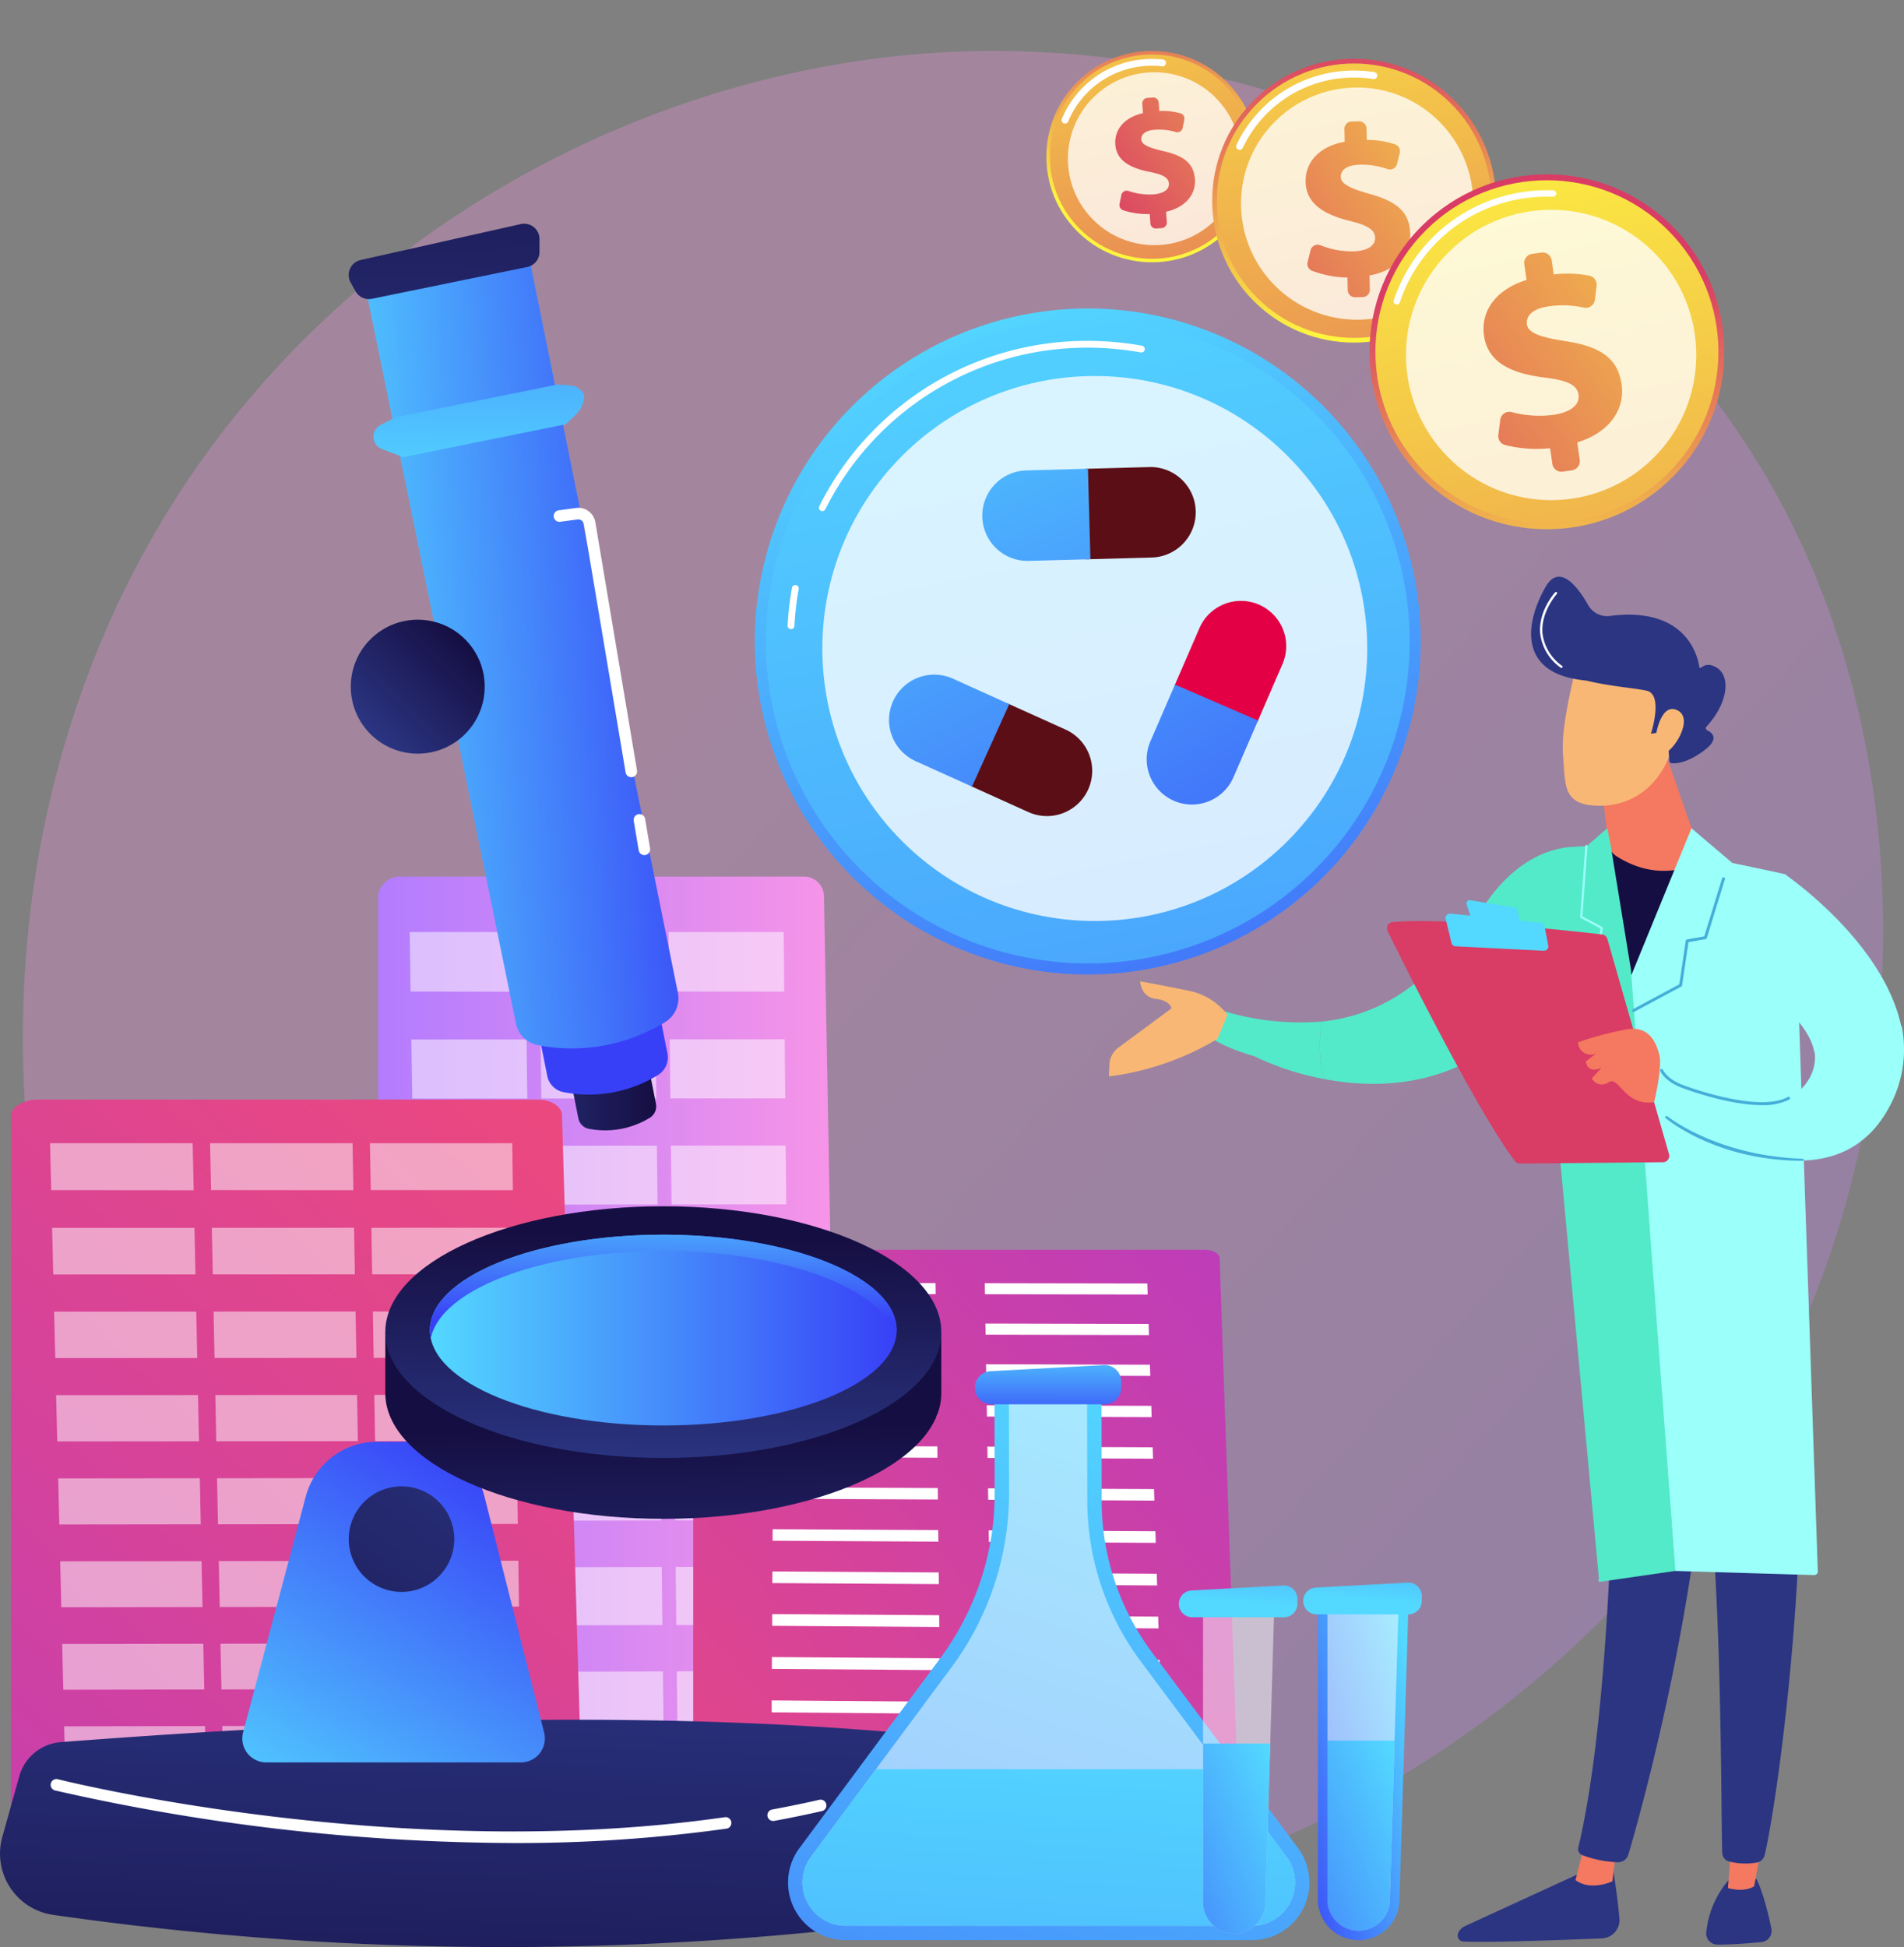 <svg xmlns="http://www.w3.org/2000/svg" xmlns:xlink="http://www.w3.org/1999/xlink" width="331.105" height="338.539" viewBox="0 0 331.105 338.539">
  <rect x="0" y="0" width="331.105" height="338.539" fill="#808080" stroke="none"/>
  <defs>
    <linearGradient id="linear-gradient" x1="1.086" y1="1.014" x2="0.335" y2="0.363" gradientUnits="objectBoundingBox">
      <stop offset="0" stop-color="#b37cff"/>
      <stop offset="1" stop-color="#f895e7"/>
    </linearGradient>
    <linearGradient id="linear-gradient-2" x1="0" y1="0.5" x2="1" y2="0.5" xlink:href="#linear-gradient"/>
    <linearGradient id="linear-gradient-3" x1="-0.51" y1="2.018" x2="0.929" y2="-0.146" gradientUnits="objectBoundingBox">
      <stop offset="0" stop-color="#a737d5"/>
      <stop offset="1" stop-color="#ef497a"/>
    </linearGradient>
    <linearGradient id="linear-gradient-4" x1="1.52" y1="-0.561" x2="-0.225" y2="1.249" xlink:href="#linear-gradient-3"/>
    <linearGradient id="linear-gradient-5" x1="0.635" y1="-0.363" x2="0.267" y2="2.014" gradientUnits="objectBoundingBox">
      <stop offset="0" stop-color="#2b3582"/>
      <stop offset="1" stop-color="#150e42"/>
    </linearGradient>
    <linearGradient id="linear-gradient-6" x1="0" y1="0.5" x2="1" y2="0.5" xlink:href="#linear-gradient-5"/>
    <linearGradient id="linear-gradient-7" x1="1.329" y1="1.508" x2="1.251" y2="1.412" gradientUnits="objectBoundingBox">
      <stop offset="0" stop-color="#53d8ff"/>
      <stop offset="1" stop-color="#3840f7"/>
    </linearGradient>
    <linearGradient id="linear-gradient-8" x1="-0.124" y1="0.61" x2="1.095" y2="0.403" xlink:href="#linear-gradient-7"/>
    <linearGradient id="linear-gradient-9" x1="0.317" y1="3.559" x2="0.701" y2="-2.788" xlink:href="#linear-gradient-5"/>
    <linearGradient id="linear-gradient-10" x1="0.439" y1="1.599" x2="0.787" y2="-4.98" xlink:href="#linear-gradient-7"/>
    <linearGradient id="linear-gradient-12" x1="0.16" y1="1.301" x2="0.874" y2="0.097" xlink:href="#linear-gradient-7"/>
    <linearGradient id="linear-gradient-13" x1="1.637" y1="-1.051" x2="-1.874" y2="3.74" xlink:href="#linear-gradient-5"/>
    <linearGradient id="linear-gradient-14" x1="0.543" y1="1.603" x2="0.509" y2="0.635" xlink:href="#linear-gradient-5"/>
    <linearGradient id="linear-gradient-15" x1="0.48" y1="1.04" x2="0.514" y2="0.113" xlink:href="#linear-gradient-5"/>
    <linearGradient id="linear-gradient-16" x1="0" y1="0.5" x2="1" y2="0.5" xlink:href="#linear-gradient-7"/>
    <linearGradient id="linear-gradient-17" x1="0.518" y1="-0.467" x2="0.501" y2="0.838" xlink:href="#linear-gradient-7"/>
    <linearGradient id="linear-gradient-20" x1="0.745" y1="0.028" x2="-0.022" y2="1.503" xlink:href="#linear-gradient-7"/>
    <linearGradient id="linear-gradient-21" x1="0.878" y1="-0.071" x2="-1.173" y2="3.028" xlink:href="#linear-gradient-7"/>
    <linearGradient id="linear-gradient-22" x1="1.747" y1="-1.845" x2="2.557" y2="-1.845" gradientUnits="objectBoundingBox">
      <stop offset="0" stop-color="#e40045"/>
      <stop offset="1" stop-color="#5c0e16"/>
    </linearGradient>
    <linearGradient id="linear-gradient-23" x1="-2.01" y1="-3.509" x2="2.268" y2="3.345" xlink:href="#linear-gradient-7"/>
    <linearGradient id="linear-gradient-24" x1="-6.698" y1="-12.911" x2="-5.878" y2="-12.911" xlink:href="#linear-gradient-22"/>
    <linearGradient id="linear-gradient-25" x1="-0.712" y1="-2.103" x2="3.695" y2="6.796" xlink:href="#linear-gradient-7"/>
    <linearGradient id="linear-gradient-26" x1="-4.526" y1="-21.271" x2="-3.782" y2="-21.271" xlink:href="#linear-gradient-22"/>
    <linearGradient id="linear-gradient-27" x1="-1.196" y1="-2.747" x2="2.771" y2="4.587" xlink:href="#linear-gradient-7"/>
    <linearGradient id="linear-gradient-28" x1="0.652" y1="0.849" x2="1.323" y2="0.071" gradientUnits="objectBoundingBox">
      <stop offset="0" stop-color="#fdf53f"/>
      <stop offset="1" stop-color="#d93c65"/>
    </linearGradient>
    <linearGradient id="linear-gradient-29" x1="1.743" y1="-0.531" x2="-0.308" y2="2.568" xlink:href="#linear-gradient-28"/>
    <linearGradient id="linear-gradient-30" x1="3.487" y1="-1.018" x2="0.69" y2="1.841" xlink:href="#linear-gradient-28"/>
    <linearGradient id="linear-gradient-31" x1="-0.046" y1="0.64" x2="0.624" y2="-0.138" xlink:href="#linear-gradient-28"/>
    <linearGradient id="linear-gradient-32" x1="1.021" y1="-0.747" x2="-1.031" y2="2.352" xlink:href="#linear-gradient-28"/>
    <linearGradient id="linear-gradient-33" x1="1.667" y1="-1.355" x2="-1.196" y2="1.504" xlink:href="#linear-gradient-28"/>
    <linearGradient id="linear-gradient-34" x1="0.785" y1="0.012" x2="-0.008" y2="2.477" xlink:href="#linear-gradient-7"/>
    <linearGradient id="linear-gradient-35" x1="0.504" y1="-0.54" x2="0.496" y2="1.597" xlink:href="#linear-gradient-7"/>
    <linearGradient id="linear-gradient-36" x1="0.743" y1="-0.443" x2="-1.342" y2="9.579" xlink:href="#linear-gradient-7"/>
    <linearGradient id="linear-gradient-37" x1="0.891" y1="0.055" x2="-0.208" y2="1.036" xlink:href="#linear-gradient-7"/>
    <linearGradient id="linear-gradient-38" x1="0.519" y1="0.516" x2="2.196" y2="-4.932" xlink:href="#linear-gradient-7"/>
    <linearGradient id="linear-gradient-39" x1="0.875" y1="-0.051" x2="-1.081" y2="2.245" xlink:href="#linear-gradient-7"/>
    <linearGradient id="linear-gradient-41" x1="0.519" y1="0.517" x2="2.196" y2="-4.93" xlink:href="#linear-gradient-7"/>
    <linearGradient id="linear-gradient-42" x1="0.875" y1="-0.051" x2="-1.081" y2="2.245" xlink:href="#linear-gradient-7"/>
    <linearGradient id="linear-gradient-43" x1="-16.443" y1="0.5" x2="-15.443" y2="0.5" xlink:href="#linear-gradient-5"/>
    <linearGradient id="linear-gradient-44" x1="-17.563" y1="3.185" x2="-17.934" y2="7.248" gradientUnits="objectBoundingBox">
      <stop offset="0" stop-color="#53eac9"/>
      <stop offset="1" stop-color="#45aed8"/>
    </linearGradient>
    <linearGradient id="linear-gradient-45" x1="-29.795" y1="5.732" x2="-32.781" y2="12.591" xlink:href="#linear-gradient-44"/>
    <linearGradient id="linear-gradient-46" x1="-34.056" y1="5.368" x2="-37.581" y2="10.992" gradientUnits="objectBoundingBox">
      <stop offset="0" stop-color="#f9b776"/>
      <stop offset="1" stop-color="#f47960"/>
    </linearGradient>
    <linearGradient id="linear-gradient-47" x1="-3925.76" y1="0.462" x2="-3924.76" y2="0.462" xlink:href="#linear-gradient-5"/>
    <linearGradient id="linear-gradient-48" x1="-38259.816" y1="2" x2="-38260.996" y2="3.823" xlink:href="#linear-gradient-44"/>
    <linearGradient id="linear-gradient-49" x1="-26.156" y1="-0.484" x2="-28.991" y2="6.011" xlink:href="#linear-gradient-5"/>
    <linearGradient id="linear-gradient-50" x1="-110.409" y1="0.5" x2="-109.409" y2="0.5" xlink:href="#linear-gradient-46"/>
    <linearGradient id="linear-gradient-51" x1="-32.036" y1="0.031" x2="-34.933" y2="0.887" xlink:href="#linear-gradient-5"/>
    <linearGradient id="linear-gradient-52" x1="-70.112" y1="-2.223" x2="-77.129" y2="5.384" xlink:href="#linear-gradient-5"/>
    <linearGradient id="linear-gradient-53" x1="-136.388" y1="0.5" x2="-135.388" y2="0.5" xlink:href="#linear-gradient-46"/>
    <linearGradient id="linear-gradient-54" x1="-23.094" y1="-0.035" x2="-25.134" y2="0.806" xlink:href="#linear-gradient-5"/>
    <linearGradient id="linear-gradient-55" x1="-31.513" y1="1.066" x2="-27.464" y2="-1.521" gradientUnits="objectBoundingBox">
      <stop offset="0" stop-color="#9cfffb"/>
      <stop offset="1" stop-color="#9bfffa"/>
    </linearGradient>
    <linearGradient id="linear-gradient-56" x1="-45.237" y1="1.215" x2="-44.76" y2="0.981" xlink:href="#linear-gradient-46"/>
    <linearGradient id="linear-gradient-57" x1="-25.368" y1="0.5" x2="-24.368" y2="0.5" xlink:href="#linear-gradient-55"/>
    <linearGradient id="linear-gradient-58" x1="-32.095" y1="0.532" x2="-33.757" y2="1.009" xlink:href="#linear-gradient-44"/>
    <linearGradient id="linear-gradient-59" x1="-83.368" y1="1.815" x2="-79.835" y2="-5.237" xlink:href="#linear-gradient-55"/>
    <linearGradient id="linear-gradient-60" x1="-50.008" y1="0.616" x2="-49.743" y2="0.485" xlink:href="#linear-gradient-44"/>
    <linearGradient id="linear-gradient-61" x1="-104.023" y1="0.5" x2="-103.023" y2="0.5" xlink:href="#linear-gradient-55"/>
    <linearGradient id="linear-gradient-62" x1="-18.416" y1="0.5" x2="-17.416" y2="0.5" xlink:href="#linear-gradient-55"/>
    <linearGradient id="linear-gradient-63" x1="-15.076" y1="-0.062" x2="-14.562" y2="2.428" xlink:href="#linear-gradient-28"/>
    <linearGradient id="linear-gradient-64" x1="-78.848" y1="-3.497" x2="-79.421" y2="1.805" xlink:href="#linear-gradient-7"/>
    <linearGradient id="linear-gradient-65" x1="-41.253" y1="-1.235" x2="-41.396" y2="1.146" xlink:href="#linear-gradient-7"/>
    <linearGradient id="linear-gradient-66" x1="-55.375" y1="0.5" x2="-54.375" y2="0.5" xlink:href="#linear-gradient-46"/>
    <linearGradient id="linear-gradient-67" x1="-36.659" y1="0.5" x2="-35.659" y2="0.5" xlink:href="#linear-gradient-44"/>
    <linearGradient id="linear-gradient-68" x1="-34.41" y1="0.5" x2="-33.41" y2="0.5" xlink:href="#linear-gradient-44"/>
    <linearGradient id="linear-gradient-69" x1="-60.182" y1="3.158" x2="-61.372" y2="3.928" xlink:href="#linear-gradient-46"/>
    <linearGradient id="linear-gradient-70" x1="6.759" y1="2.048" x2="8.094" y2="3.839" xlink:href="#linear-gradient-5"/>
    <linearGradient id="linear-gradient-71" x1="-253.688" y1="8.232" x2="-258.629" y2="10.598" xlink:href="#linear-gradient-46"/>
    <linearGradient id="linear-gradient-72" x1="0.697" y1="1.775" x2="1.367" y2="0.996" xlink:href="#linear-gradient-28"/>
    <linearGradient id="linear-gradient-73" x1="1.789" y1="0.426" x2="-0.262" y2="3.525" xlink:href="#linear-gradient-28"/>
    <linearGradient id="linear-gradient-74" x1="3.497" y1="0.476" x2="0.794" y2="3.346" xlink:href="#linear-gradient-28"/>
  </defs>
  <g id="img-slide-23" transform="translate(-456.454 -375.006)" style="isolation: isolate">
    <g id="Illustration" transform="translate(456.454 375.006)">
      <g id="Grupo_6860" data-name="Grupo 6860" transform="translate(0 0)">
        <path id="Caminho_40428" data-name="Caminho 40428" d="M799.961,670.427c-31.386,73.9-114.99,115.3-187.491,104.132-11.8-1.817-44.141-7.23-72.776-32.768-55.125-49.16-66.914-146.5-22.446-215.1,32.365-49.929,90.382-78.232,145.509-76.816,11.874.305,57.382,2.184,97.375,35.162a150.013,150.013,0,0,1,30.508,34.614c27.419,42.878,29.776,102.617,9.321,150.778Z" transform="translate(-486.055 -440.965)" opacity="0.3" fill="url(#linear-gradient)"/>
        <g id="Grupo_6840" data-name="Grupo 6840" transform="translate(1.918 152.412)">
          <g id="Grupo_6826" data-name="Grupo 6826" transform="translate(63.829)">
            <path id="Caminho_40429" data-name="Caminho 40429" d="M1089.413,1665.958a3.464,3.464,0,0,0-3.416-3.417h-70.386a3.79,3.79,0,0,0-3.741,3.523V1835.9a3.717,3.717,0,0,0,3.67,3.44l73.593-.2a3.449,3.449,0,0,0,2.453-1.035,3.515,3.515,0,0,0,.985-2.492l-3.156-169.657Z" transform="translate(-1011.87 -1662.54)" fill="url(#linear-gradient-2)"/>
            <g id="Grupo_6825" data-name="Grupo 6825" transform="translate(5.496 9.638)" opacity="0.5">
              <g id="Grupo_6816" data-name="Grupo 6816">
                <path id="Caminho_40430" data-name="Caminho 40430" d="M1078.511,1754.336l-20.052-.027-.16-10.348h20.072Z" transform="translate(-1058.3 -1743.96)" fill="#fff"/>
                <path id="Caminho_40431" data-name="Caminho 40431" d="M1268.689,1754.33l-20.031-.026-.137-10.344h20.052Z" transform="translate(-1226.003 -1743.96)" fill="#fff"/>
                <path id="Caminho_40432" data-name="Caminho 40432" d="M1458.676,1754.325l-20.01-.027-.116-10.338h20.03Z" transform="translate(-1393.538 -1743.96)" fill="#fff"/>
              </g>
              <g id="Grupo_6817" data-name="Grupo 6817" transform="translate(0.286 18.656)">
                <path id="Caminho_40433" data-name="Caminho 40433" d="M1080.895,1912l-20.016.013-.159-10.281,20.036-.008Z" transform="translate(-1060.72 -1901.701)" fill="#fff"/>
                <path id="Caminho_40434" data-name="Caminho 40434" d="M1270.743,1911.911l-20,.013-.136-10.276,20.016-.008Z" transform="translate(-1228.132 -1901.63)" fill="#fff"/>
                <path id="Caminho_40435" data-name="Caminho 40435" d="M1460.4,1911.827l-19.976.012-.115-10.27,19.995-.008Z" transform="translate(-1395.376 -1901.56)" fill="#fff"/>
              </g>
              <g id="Grupo_6818" data-name="Grupo 6818" transform="translate(0.572 37.121)">
                <path id="Caminho_40436" data-name="Caminho 40436" d="M1083.269,2068.1l-19.982.021-.157-10.245,20-.017Z" transform="translate(-1063.13 -2057.823)" fill="#fff"/>
                <path id="Caminho_40437" data-name="Caminho 40437" d="M1272.788,2067.936l-19.962.021-.136-10.24,19.98-.017Z" transform="translate(-1230.251 -2057.682)" fill="#fff"/>
                <path id="Caminho_40438" data-name="Caminho 40438" d="M1462.106,2067.78l-19.941.021-.115-10.235,19.962-.017Z" transform="translate(-1397.195 -2057.55)" fill="#fff"/>
              </g>
              <g id="Grupo_6819" data-name="Grupo 6819" transform="translate(0.856 55.523)">
                <path id="Caminho_40439" data-name="Caminho 40439" d="M1085.634,2223.666l-19.946.03-.157-10.211,19.966-.025Z" transform="translate(-1065.53 -2213.406)" fill="#fff"/>
                <path id="Caminho_40440" data-name="Caminho 40440" d="M1274.822,2223.43l-19.927.03-.135-10.2,19.946-.025Z" transform="translate(-1232.36 -2213.203)" fill="#fff"/>
                <path id="Caminho_40441" data-name="Caminho 40441" d="M1463.812,2223.194l-19.907.03-.115-10.2,19.927-.024Z" transform="translate(-1399.013 -2213)" fill="#fff"/>
              </g>
              <g id="Grupo_6820" data-name="Grupo 6820" transform="translate(1.139 73.86)">
                <path id="Caminho_40442" data-name="Caminho 40442" d="M1087.989,2378.7l-19.912.037-.157-10.174,19.932-.033Z" transform="translate(-1067.92 -2368.457)" fill="#fff"/>
                <path id="Caminho_40443" data-name="Caminho 40443" d="M1276.848,2378.385l-19.893.038-.135-10.169,19.912-.033Z" transform="translate(-1234.459 -2368.183)" fill="#fff"/>
                <path id="Caminho_40444" data-name="Caminho 40444" d="M1465.516,2378.07l-19.873.037-.114-10.165,19.892-.032Z" transform="translate(-1400.83 -2367.91)" fill="#fff"/>
              </g>
              <g id="Grupo_6821" data-name="Grupo 6821" transform="translate(1.421 92.134)">
                <path id="Caminho_40445" data-name="Caminho 40445" d="M1090.335,2533.2l-19.877.045-.157-10.139,19.9-.041Z" transform="translate(-1070.3 -2522.968)" fill="#fff"/>
                <path id="Caminho_40446" data-name="Caminho 40446" d="M1278.872,2532.8l-19.857.045-.135-10.134,19.876-.042Z" transform="translate(-1236.557 -2522.624)" fill="#fff"/>
                <path id="Caminho_40447" data-name="Caminho 40447" d="M1467.212,2532.406l-19.838.045-.114-10.129,19.857-.042Z" transform="translate(-1402.637 -2522.28)" fill="#fff"/>
              </g>
              <g id="Grupo_6822" data-name="Grupo 6822" transform="translate(1.702 110.346)">
                <path id="Caminho_40448" data-name="Caminho 40448" d="M1092.679,2687.16l-19.843.053-.156-10.1,19.862-.049Z" transform="translate(-1072.68 -2676.95)" fill="#fff"/>
                <path id="Caminho_40449" data-name="Caminho 40449" d="M1280.888,2686.686l-19.824.053-.134-10.1,19.842-.05Z" transform="translate(-1238.646 -2676.536)" fill="#fff"/>
                <path id="Caminho_40450" data-name="Caminho 40450" d="M1468.9,2686.22l-19.8.053-.114-10.095,19.823-.049Z" transform="translate(-1404.436 -2676.13)" fill="#fff"/>
              </g>
              <g id="Grupo_6823" data-name="Grupo 6823" transform="translate(1.983 128.495)">
                <path id="Caminho_40451" data-name="Caminho 40451" d="M1095.014,2840.587l-19.809.062-.155-10.07,19.828-.058Z" transform="translate(-1075.05 -2830.393)" fill="#fff"/>
                <path id="Caminho_40452" data-name="Caminho 40452" d="M1282.894,2840.042l-19.79.06-.134-10.064,19.808-.058Z" transform="translate(-1240.725 -2829.917)" fill="#fff"/>
                <path id="Caminho_40453" data-name="Caminho 40453" d="M1470.582,2839.5l-19.77.062-.113-10.06,19.789-.057Z" transform="translate(-1406.232 -2829.45)" fill="#fff"/>
              </g>
              <g id="Grupo_6824" data-name="Grupo 6824" transform="translate(2.262 146.581)">
                <path id="Caminho_40454" data-name="Caminho 40454" d="M1097.34,2993.491l-19.776.07-.154-10.036,19.794-.065Z" transform="translate(-1077.41 -2983.315)" fill="#fff"/>
                <path id="Caminho_40455" data-name="Caminho 40455" d="M1284.889,2992.876l-19.756.069-.134-10.03,19.775-.065Z" transform="translate(-1242.794 -2982.778)" fill="#fff"/>
                <path id="Caminho_40456" data-name="Caminho 40456" d="M1472.258,2992.26l-19.736.07-.113-10.026,19.756-.064Z" transform="translate(-1408.019 -2982.24)" fill="#fff"/>
              </g>
            </g>
          </g>
          <g id="Grupo_6837" data-name="Grupo 6837" transform="translate(0 38.767)">
            <path id="Caminho_40457" data-name="Caminho 40457" d="M568.474,1992.722c-.044-1.477-1.92-2.692-4.221-2.692H477.281c-2.332,0-4.621,1.278-4.621,2.776v133.806a2.639,2.639,0,0,0,1.441,1.919,5.99,5.99,0,0,0,3.093.791l90.932-.16a5.691,5.691,0,0,0,3.03-.814,2.36,2.36,0,0,0,1.217-1.963l-3.9-133.664Z" transform="translate(-472.66 -1990.03)" fill="url(#linear-gradient-3)"/>
            <g id="Grupo_6836" data-name="Grupo 6836" transform="translate(6.792 7.591)" opacity="0.5">
              <g id="Grupo_6827" data-name="Grupo 6827">
                <path id="Caminho_40458" data-name="Caminho 40458" d="M555.012,2062.335l-24.776-.021-.2-8.154h24.8Z" transform="translate(-530.04 -2054.16)" fill="#fff"/>
                <path id="Caminho_40459" data-name="Caminho 40459" d="M790,2062.331l-24.751-.021-.169-8.15h24.775Z" transform="translate(-737.257 -2054.16)" fill="#fff"/>
                <path id="Caminho_40460" data-name="Caminho 40460" d="M1024.75,2062.327l-24.726-.021-.143-8.145h24.751Z" transform="translate(-944.263 -2054.16)" fill="#fff"/>
              </g>
              <g id="Grupo_6828" data-name="Grupo 6828" transform="translate(0.353 14.699)">
                <path id="Caminho_40461" data-name="Caminho 40461" d="M557.949,2186.556l-24.732.011-.2-8.1,24.757-.006Z" transform="translate(-533.02 -2178.445)" fill="#fff"/>
                <path id="Caminho_40462" data-name="Caminho 40462" d="M792.528,2186.483l-24.708.01-.169-8.1,24.732-.007Z" transform="translate(-739.876 -2178.383)" fill="#fff"/>
                <path id="Caminho_40463" data-name="Caminho 40463" d="M1026.876,2186.418l-24.684.011-.142-8.092,24.707-.007Z" transform="translate(-946.529 -2178.33)" fill="#fff"/>
              </g>
              <g id="Grupo_6829" data-name="Grupo 6829" transform="translate(0.706 29.247)">
                <path id="Caminho_40464" data-name="Caminho 40464" d="M560.885,2309.538l-24.689.017-.2-8.072,24.713-.013Z" transform="translate(-536 -2301.441)" fill="#fff"/>
                <path id="Caminho_40465" data-name="Caminho 40465" d="M795.054,2309.415l-24.666.017-.168-8.069,24.689-.013Z" transform="translate(-742.494 -2301.336)" fill="#fff"/>
                <path id="Caminho_40466" data-name="Caminho 40466" d="M1028.992,2309.29l-24.641.017-.141-8.064,24.665-.013Z" transform="translate(-948.786 -2301.23)" fill="#fff"/>
              </g>
              <g id="Grupo_6830" data-name="Grupo 6830" transform="translate(1.056 43.744)">
                <path id="Caminho_40467" data-name="Caminho 40467" d="M563.8,2432.11l-24.647.022-.2-8.044,24.672-.019Z" transform="translate(-538.96 -2424.026)" fill="#fff"/>
                <path id="Caminho_40468" data-name="Caminho 40468" d="M797.57,2431.916l-24.622.024-.168-8.04,24.646-.02Z" transform="translate(-745.102 -2423.859)" fill="#fff"/>
                <path id="Caminho_40469" data-name="Caminho 40469" d="M1031.1,2431.731l-24.6.024-.141-8.036,24.622-.019Z" transform="translate(-951.032 -2423.7)" fill="#fff"/>
              </g>
              <g id="Grupo_6831" data-name="Grupo 6831" transform="translate(1.406 58.191)">
                <path id="Caminho_40470" data-name="Caminho 40470" d="M566.718,2554.243l-24.6.03-.194-8.016,24.628-.026Z" transform="translate(-541.92 -2546.172)" fill="#fff"/>
                <path id="Caminho_40471" data-name="Caminho 40471" d="M800.076,2554l-24.579.029-.167-8.011,24.6-.026Z" transform="translate(-747.7 -2545.96)" fill="#fff"/>
                <path id="Caminho_40472" data-name="Caminho 40472" d="M1033.2,2553.745l-24.556.029-.141-8.008,24.579-.026Z" transform="translate(-953.269 -2545.74)" fill="#fff"/>
              </g>
              <g id="Grupo_6832" data-name="Grupo 6832" transform="translate(1.754 72.589)">
                <path id="Caminho_40473" data-name="Caminho 40473" d="M569.616,2675.965l-24.562.036-.194-7.989,24.585-.032Z" transform="translate(-544.86 -2667.908)" fill="#fff"/>
                <path id="Caminho_40474" data-name="Caminho 40474" d="M802.574,2675.652l-24.537.036-.167-7.984,24.56-.033Z" transform="translate(-750.287 -2667.634)" fill="#fff"/>
                <path id="Caminho_40475" data-name="Caminho 40475" d="M1035.293,2675.347l-24.512.036-.141-7.981,24.537-.032Z" transform="translate(-955.503 -2667.37)" fill="#fff"/>
              </g>
              <g id="Grupo_6833" data-name="Grupo 6833" transform="translate(2.102 86.936)">
                <path id="Caminho_40476" data-name="Caminho 40476" d="M572.512,2797.267l-24.519.042-.193-7.962,24.543-.038Z" transform="translate(-547.8 -2789.222)" fill="#fff"/>
                <path id="Caminho_40477" data-name="Caminho 40477" d="M805.061,2796.894l-24.5.042-.166-7.957,24.519-.039Z" transform="translate(-752.866 -2788.896)" fill="#fff"/>
                <path id="Caminho_40478" data-name="Caminho 40478" d="M1037.38,2796.52l-24.47.043-.14-7.954,24.494-.039Z" transform="translate(-957.729 -2788.57)" fill="#fff"/>
              </g>
              <g id="Grupo_6834" data-name="Grupo 6834" transform="translate(2.448 101.236)">
                <path id="Caminho_40479" data-name="Caminho 40479" d="M575.389,2918.15l-24.478.049-.192-7.935,24.5-.044Z" transform="translate(-550.72 -2910.119)" fill="#fff"/>
                <path id="Caminho_40480" data-name="Caminho 40480" d="M807.538,2917.716l-24.453.049-.166-7.93,24.476-.045Z" transform="translate(-755.433 -2909.74)" fill="#fff"/>
                <path id="Caminho_40481" data-name="Caminho 40481" d="M1039.458,2917.292l-24.428.048-.14-7.926,24.453-.044Z" transform="translate(-959.944 -2909.37)" fill="#fff"/>
              </g>
              <g id="Grupo_6835" data-name="Grupo 6835" transform="translate(2.794 115.484)">
                <path id="Caminho_40482" data-name="Caminho 40482" d="M578.266,3038.613l-24.435.054-.191-7.906,24.458-.051Z" transform="translate(-553.64 -3030.595)" fill="#fff"/>
                <path id="Caminho_40483" data-name="Caminho 40483" d="M810.016,3038.119l-24.411.055-.165-7.9,24.434-.052Z" transform="translate(-758.001 -3030.163)" fill="#fff"/>
                <path id="Caminho_40484" data-name="Caminho 40484" d="M1041.535,3037.635l-24.386.054-.138-7.9,24.41-.051Z" transform="translate(-962.159 -3029.74)" fill="#fff"/>
              </g>
            </g>
          </g>
          <g id="Grupo_6839" data-name="Grupo 6839" transform="translate(118.631 64.89)">
            <path id="Caminho_40485" data-name="Caminho 40485" d="M1566.351,2212.1c-.026-.768-1.182-1.386-2.6-1.386h-85.969c-1.436,0-2.962.637-2.962,1.416v108.748c0,.581.607,1.139,1.366,1.548a6.534,6.534,0,0,0,2.951.638l86.91-.129a6.2,6.2,0,0,0,2.9-.657,1.873,1.873,0,0,0,1.162-1.572l-3.754-108.606Z" transform="translate(-1474.82 -2210.71)" fill="url(#linear-gradient-4)"/>
            <g id="Grupo_6838" data-name="Grupo 6838" transform="translate(13.511 5.747)">
              <path id="Caminho_40486" data-name="Caminho 40486" d="M1621.532,2261.22l-28.122-.053.011-1.907,28.09.048Z" transform="translate(-1592.883 -2259.26)" fill="#fff" style="mix-blend-mode: overlay;isolation: isolate"/>
              <path id="Caminho_40487" data-name="Caminho 40487" d="M1621.327,2320.322l-28.237-.07.011-1.922,28.205.065Z" transform="translate(-1592.601 -2311.338)" fill="#fff" style="mix-blend-mode: overlay;isolation: isolate"/>
              <path id="Caminho_40488" data-name="Caminho 40488" d="M1621.114,2379.906l-28.354-.087.011-1.939,28.322.083Z" transform="translate(-1592.31 -2363.838)" fill="#fff" style="mix-blend-mode: overlay;isolation: isolate"/>
              <path id="Caminho_40489" data-name="Caminho 40489" d="M1620.9,2439.99l-28.472-.105.011-1.954,28.439.1Z" transform="translate(-1592.019 -2416.78)" fill="#fff" style="mix-blend-mode: overlay;isolation: isolate"/>
              <path id="Caminho_40490" data-name="Caminho 40490" d="M1620.681,2500.564l-28.591-.123.012-1.971,28.558.119Z" transform="translate(-1591.719 -2470.153)" fill="#fff" style="mix-blend-mode: overlay;isolation: isolate"/>
              <path id="Caminho_40491" data-name="Caminho 40491" d="M1620.25,2623.244l-28.83-.16.011-2,28.8.155Z" transform="translate(-1591.129 -2578.25)" fill="#fff" style="mix-blend-mode: overlay;isolation: isolate"/>
              <path id="Caminho_40492" data-name="Caminho 40492" d="M1619.578,2811.163l-29.2-.217.012-2.056,29.164.212Z" transform="translate(-1590.212 -2743.827)" fill="#fff" style="mix-blend-mode: overlay;isolation: isolate"/>
              <path id="Caminho_40493" data-name="Caminho 40493" d="M1620.469,2561.648l-28.709-.141.01-1.988,28.678.136Z" transform="translate(-1591.429 -2523.976)" fill="#fff" style="mix-blend-mode: overlay;isolation: isolate"/>
              <path id="Caminho_40494" data-name="Caminho 40494" d="M1620.032,2685.359l-28.952-.179.011-2.02,28.919.173Z" transform="translate(-1590.829 -2632.981)" fill="#fff" style="mix-blend-mode: overlay;isolation: isolate"/>
              <path id="Caminho_40495" data-name="Caminho 40495" d="M1619.805,2748l-29.075-.2.012-2.038,29.041.192Z" transform="translate(-1590.52 -2688.17)" fill="#fff" style="mix-blend-mode: overlay;isolation: isolate"/>
              <path id="Caminho_40496" data-name="Caminho 40496" d="M1619.354,2874.871l-29.324-.237.012-2.074,29.289.232Z" transform="translate(-1589.903 -2799.96)" fill="#fff" style="mix-blend-mode: overlay;isolation: isolate"/>
              <path id="Caminho_40497" data-name="Caminho 40497" d="M1619.128,2939.127l-29.448-.257.012-2.091,29.414.251Z" transform="translate(-1589.595 -2856.579)" fill="#fff" style="mix-blend-mode: overlay;isolation: isolate"/>
              <path id="Caminho_40498" data-name="Caminho 40498" d="M1618.9,3003.928l-29.576-.278.012-2.11,29.541.272Z" transform="translate(-1589.277 -2913.673)" fill="#fff" style="mix-blend-mode: overlay;isolation: isolate"/>
              <path id="Caminho_40499" data-name="Caminho 40499" d="M1618.664,3069.3l-29.7-.3.012-2.127,29.668.292Z" transform="translate(-1588.96 -2971.269)" fill="#fff" style="mix-blend-mode: overlay;isolation: isolate"/>
              <path id="Caminho_40500" data-name="Caminho 40500" d="M1931.468,2261.756l-28.3-.053-.03-1.913,28.267.049Z" transform="translate(-1865.949 -2259.727)" fill="#fff" style="mix-blend-mode: overlay;isolation: isolate"/>
              <path id="Caminho_40501" data-name="Caminho 40501" d="M1932.527,2321.049l-28.416-.071-.031-1.928,28.384.065Z" transform="translate(-1866.778 -2311.972)" fill="#fff" style="mix-blend-mode: overlay;isolation: isolate"/>
              <path id="Caminho_40502" data-name="Caminho 40502" d="M1933.6,2380.823l-28.534-.088-.031-1.945,28.5.083Z" transform="translate(-1867.624 -2364.641)" fill="#fff" style="mix-blend-mode: overlay;isolation: isolate"/>
              <path id="Caminho_40503" data-name="Caminho 40503" d="M1934.685,2441.1l-28.653-.105-.032-1.961,28.621.1Z" transform="translate(-1868.47 -2417.75)" fill="#fff" style="mix-blend-mode: overlay;isolation: isolate"/>
              <path id="Caminho_40504" data-name="Caminho 40504" d="M1935.775,2501.871l-28.773-.123-.032-1.978,28.74.118Z" transform="translate(-1869.326 -2471.3)" fill="#fff" style="mix-blend-mode: overlay;isolation: isolate"/>
              <path id="Caminho_40505" data-name="Caminho 40505" d="M1937.988,2624.952l-29.016-.161-.032-2.011,28.983.156Z" transform="translate(-1871.062 -2579.748)" fill="#fff" style="mix-blend-mode: overlay;isolation: isolate"/>
              <path id="Caminho_40506" data-name="Caminho 40506" d="M1941.381,2813.511l-29.389-.219-.032-2.062,29.353.213Z" transform="translate(-1873.725 -2745.89)" fill="#fff" style="mix-blend-mode: overlay;isolation: isolate"/>
              <path id="Caminho_40507" data-name="Caminho 40507" d="M1936.876,2563.155l-28.894-.141-.032-1.995,28.861.137Z" transform="translate(-1870.19 -2525.299)" fill="#fff" style="mix-blend-mode: overlay;isolation: isolate"/>
              <path id="Caminho_40508" data-name="Caminho 40508" d="M1939.111,2687.278l-29.139-.18-.032-2.028,29.1.174Z" transform="translate(-1871.944 -2634.665)" fill="#fff" style="mix-blend-mode: overlay;isolation: isolate"/>
              <path id="Caminho_40509" data-name="Caminho 40509" d="M1940.237,2750.124l-29.264-.2-.033-2.046,29.229.194Z" transform="translate(-1872.826 -2690.04)" fill="#fff" style="mix-blend-mode: overlay;isolation: isolate"/>
              <path id="Caminho_40510" data-name="Caminho 40510" d="M1942.528,2877.429l-29.514-.238-.033-2.081,29.48.233Z" transform="translate(-1874.624 -2802.209)" fill="#fff" style="mix-blend-mode: overlay;isolation: isolate"/>
              <path id="Caminho_40511" data-name="Caminho 40511" d="M1943.685,2941.907l-29.642-.259-.033-2.1,29.607.253Z" transform="translate(-1875.532 -2859.021)" fill="#fff" style="mix-blend-mode: overlay;isolation: isolate"/>
              <path id="Caminho_40512" data-name="Caminho 40512" d="M1944.854,3006.936l-29.771-.28-.033-2.116,29.736.273Z" transform="translate(-1876.449 -2916.318)" fill="#fff" style="mix-blend-mode: overlay;isolation: isolate"/>
              <path id="Caminho_40513" data-name="Caminho 40513" d="M1946.034,3072.526l-29.9-.3-.034-2.135,29.865.295Z" transform="translate(-1877.375 -2974.108)" fill="#fff" style="mix-blend-mode: overlay;isolation: isolate"/>
            </g>
          </g>
        </g>
        <g id="Grupo_6841" data-name="Grupo 6841" transform="translate(0 38.892)">
          <path id="Caminho_40514" data-name="Caminho 40514" d="M619.069,2935.413a552.752,552.752,0,0,1-153.343-.5,10.753,10.753,0,0,1-8.871-13.539l2.953-10.564a8.153,8.153,0,0,1,7.226-5.937c51.955-3.965,102.708-5.739,150.024-1.237a8.653,8.653,0,0,1,7.184,5.289l4.211,10.151a11.893,11.893,0,0,1-9.384,16.331Z" transform="translate(-456.454 -2640.865)" fill="url(#linear-gradient-5)"/>
          <path id="Caminho_40515" data-name="Caminho 40515" d="M1185.58,1389.622l14.264,71.652a2.316,2.316,0,0,0,1.795,1.817,14.865,14.865,0,0,0,10.579-1.879,2.331,2.331,0,0,0,1.122-2.462L1199.1,1386.58l-13.524,3.043Z" transform="translate(-1099.27 -1305.727)" fill="url(#linear-gradient-6)"/>
          <path id="Caminho_40516" data-name="Caminho 40516" d="M1073.8,982.863l22.089,110.958a3.582,3.582,0,0,0,2.778,2.813,23.02,23.02,0,0,0,16.383-2.908,3.609,3.609,0,0,0,1.738-3.813L1094.744,978.15l-20.944,4.713Z" transform="translate(-1000.722 -945.645)" fill="url(#linear-gradient-7)"/>
          <path id="Caminho_40517" data-name="Caminho 40517" d="M992.64,746.012l26.246,128.393a4.828,4.828,0,0,0,3.745,3.792,31.026,31.026,0,0,0,22.084-3.921,4.864,4.864,0,0,0,2.343-5.14L1020.871,739.66Z" transform="translate(-929.169 -735.386)" fill="url(#linear-gradient-8)"/>
          <path id="Caminho_40518" data-name="Caminho 40518" d="M968.983,713.771l.844,1.52a2.67,2.67,0,0,0,2.869,1.32l27-5.523a2.67,2.67,0,0,0,2.135-2.616v-2.248a2.67,2.67,0,0,0-3.255-2.605l-27.845,6.251a2.67,2.67,0,0,0-1.75,3.9Z" transform="translate(-908.013 -703.552)" fill="url(#linear-gradient-9)"/>
          <path id="Caminho_40519" data-name="Caminho 40519" d="M1008.937,945.386l28.274-5.726,2.179.182a2.891,2.891,0,0,1,2.385,1.67h0a4.7,4.7,0,0,1-1.441,3.384l-1.757,1.688-28.262,5.725-3.712-1.424a2.276,2.276,0,0,1-1.218-1.1h0a2.305,2.305,0,0,1,1-3.079Z" transform="translate(-940.191 -911.711)" fill="url(#linear-gradient-10)"/>
          <path id="Caminho_40520" data-name="Caminho 40520" d="M669.534,1142.475l-3.746-31.842a4.47,4.47,0,0,1,3.623-4.916l30-5.555a4.03,4.03,0,0,1,4.7,3.267l11.3,64.453a118.188,118.188,0,0,1-41.642,7.764s-4.234-9.175-10.586-8.47-26.115,9.175-22.585,48.7,31.76,34.583,31.76,34.583l12,54.346s-61.06-10.616-67.05-78.343c-3.7-41.809,21.946-68.489,32.037-77.269a18.613,18.613,0,0,1,8.266-4.128l11.925-2.592Z" transform="translate(-597.946 -1053.153)" fill="url(#linear-gradient-6)"/>
          <path id="Caminho_40521" data-name="Caminho 40521" d="M812.517,2543.111l10.893-40.978a12.855,12.855,0,0,1,12.423-9.553h6.417a12.625,12.625,0,0,1,12.24,9.53l10.379,41.049a4.158,4.158,0,0,1-4.032,5.177h-44.3a4.159,4.159,0,0,1-4.019-5.226Z" transform="translate(-770.242 -2280.804)" fill="url(#linear-gradient-12)"/>
          <path id="Caminho_40522" data-name="Caminho 40522" d="M987.141,2567.345a9.175,9.175,0,1,1-9.175-9.175A9.175,9.175,0,0,1,987.141,2567.345Z" transform="translate(-908.142 -2338.63)" fill="url(#linear-gradient-13)"/>
          <path id="Caminho_40523" data-name="Caminho 40523" d="M1113.108,2247.493c-8.244-6.733-24.1-11.293-42.311-11.293s-34.067,4.56-42.311,11.293h-6.036v10.586c0,12.084,21.646,21.879,48.347,21.879s48.347-9.8,48.347-21.879v-10.586h-6.036Z" transform="translate(-955.45 -2054.773)" fill="url(#linear-gradient-14)"/>
          <ellipse id="Elipse_630" data-name="Elipse 630" cx="48.347" cy="21.879" rx="48.347" ry="21.879" transform="translate(67 170.841)" fill="url(#linear-gradient-15)"/>
          <ellipse id="Elipse_631" data-name="Elipse 631" cx="40.583" cy="16.586" rx="40.583" ry="16.586" transform="translate(74.764 175.782)" fill="url(#linear-gradient-16)"/>
          <path id="Caminho_40524" data-name="Caminho 40524" d="M1128.623,2191.332c21.248,0,38.672,6.675,40.426,15.175a6.978,6.978,0,0,0,.156-1.411c0-9.16-18.169-16.585-40.583-16.585s-40.583,7.426-40.583,16.585a6.977,6.977,0,0,0,.156,1.411C1089.95,2198.007,1107.374,2191.332,1128.623,2191.332Z" transform="translate(-1013.276 -2012.728)" fill="url(#linear-gradient-17)"/>
          <ellipse id="Elipse_632" data-name="Elipse 632" cx="17.292" cy="16.233" rx="17.292" ry="16.233" transform="translate(55.354 63.208)" fill="url(#linear-gradient-16)"/>
          <circle id="Elipse_633" data-name="Elipse 633" cx="11.646" cy="11.646" r="11.646" transform="translate(56.177 80.5) rotate(-45)" fill="url(#linear-gradient-6)"/>
          <path id="Caminho_40525" data-name="Caminho 40525" d="M1584.813,3022a1.006,1.006,0,0,1-.181-1.995c2.773-.509,5.536-1.077,8.209-1.689a1.005,1.005,0,0,1,.449,1.96c-2.7.619-5.493,1.193-8.3,1.707a.98.98,0,0,1-.182.017Z" transform="translate(-1450.358 -2744.28)" fill="#fff"/>
          <path id="Caminho_40526" data-name="Caminho 40526" d="M611.257,2999.188a363.639,363.639,0,0,1-79.646-9.141,1.005,1.005,0,1,1,.5-1.948c.584.148,59.019,14.769,116,6.6a1.006,1.006,0,0,1,.285,1.991,263.157,263.157,0,0,1-37.138,2.5Z" transform="translate(-522.047 -2717.638)" fill="#fff"/>
          <path id="Caminho_40527" data-name="Caminho 40527" d="M1389.177,1577.81a1.006,1.006,0,0,1-.991-.838l-.862-5.133a1.006,1.006,0,0,1,1.984-.334l.862,5.133a1.006,1.006,0,0,1-.825,1.159,1.02,1.02,0,0,1-.167.014Z" transform="translate(-1277.12 -1468.023)" fill="#fff"/>
          <path id="Caminho_40528" data-name="Caminho 40528" d="M1283.356,1167.743a1.007,1.007,0,0,1-.991-.838l-7.246-43.147a1,1,0,0,0-1.127-.83l-2.99.407a1.005,1.005,0,1,1-.271-1.992l2.99-.407a3,3,0,0,1,3.383,2.49l7.246,43.145a1.006,1.006,0,0,1-.825,1.159,1.182,1.182,0,0,1-.167.014Z" transform="translate(-1173.574 -1071.504)" fill="#fff"/>
        </g>
        <g id="Grupo_6847" data-name="Grupo 6847" transform="translate(107.273 29.647)">
          <g id="Grupo_6842" data-name="Grupo 6842" transform="translate(0 0)">
            <circle id="Elipse_634" data-name="Elipse 634" cx="57.904" cy="57.904" r="57.904" transform="translate(0 81.889) rotate(-45)" fill="url(#linear-gradient-20)"/>
            <circle id="Elipse_635" data-name="Elipse 635" cx="55.978" cy="55.978" r="55.978" transform="translate(2.724 81.889) rotate(-45)" fill="url(#linear-gradient-21)"/>
            <path id="Caminho_40529" data-name="Caminho 40529" d="M1614.106,1241.923h-.032a.592.592,0,0,1-.56-.621,52.478,52.478,0,0,1,.76-6.565.591.591,0,1,1,1.164.211,51.465,51.465,0,0,0-.742,6.416.591.591,0,0,1-.59.561Z" transform="translate(-1583.82 -1162.184)" fill="#fff"/>
            <path id="Caminho_40530" data-name="Caminho 40530" d="M1660.087,905.3a.583.583,0,0,1-.266-.064.592.592,0,0,1-.262-.794,52.047,52.047,0,0,1,46.687-28.746,52.707,52.707,0,0,1,9.428.849.591.591,0,1,1-.212,1.164,51.55,51.55,0,0,0-9.217-.83,50.87,50.87,0,0,0-45.631,28.1A.592.592,0,0,1,1660.087,905.3Z" transform="translate(-1624.358 -846.078)" fill="#fff"/>
            <circle id="Elipse_636" data-name="Elipse 636" cx="47.38" cy="47.38" r="47.38" transform="translate(16.105 83.108) rotate(-45)" fill="#fff" opacity="0.78"/>
          </g>
          <g id="Grupo_6846" data-name="Grupo 6846" transform="translate(47.382 51.558)">
            <g id="Grupo_6843" data-name="Grupo 6843" transform="translate(44.774 23.268)">
              <path id="Caminho_40531" data-name="Caminho 40531" d="M2200.688,1262.542a7.868,7.868,0,0,0-14.536-.233l-4.341,10.022a4.1,4.1,0,0,1,2.139,2.43,8.191,8.191,0,0,1,2.331.43c2.447.833,5.112,2.4,7.645,2.728a6.072,6.072,0,0,1,2.274.782l4.391-10.14a7.841,7.841,0,0,0,.1-6.021Z" transform="translate(-2177 -1257.566)" fill="url(#linear-gradient-22)"/>
              <path id="Caminho_40532" data-name="Caminho 40532" d="M2160.516,1386.765l-4.25,9.811a7.868,7.868,0,1,1-14.439-6.255l4.25-9.811,14.439,6.254Z" transform="translate(-2141.177 -1365.956)" fill="url(#linear-gradient-23)"/>
            </g>
            <g id="Grupo_6844" data-name="Grupo 6844" transform="translate(16.198)">
              <path id="Caminho_40533" data-name="Caminho 40533" d="M2062.295,1061.007l-11.1.3v15.742l11.534-.315a7.868,7.868,0,0,0-.43-15.73Z" transform="translate(-2033.266 -1061.004)" fill="url(#linear-gradient-24)"/>
              <path id="Caminho_40534" data-name="Caminho 40534" d="M1918.545,1079.22l-10.688.292a7.868,7.868,0,1,1-.43-15.73l10.688-.292Z" transform="translate(-1899.775 -1063.196)" fill="url(#linear-gradient-25)"/>
            </g>
            <g id="Grupo_6845" data-name="Grupo 6845" transform="translate(0 36.114)">
              <path id="Caminho_40535" data-name="Caminho 40535" d="M1898.51,1412.629l-10.038-4.538c-.04.079-.077.162-.122.239a4.5,4.5,0,0,1-2.463,2.025,51.93,51.93,0,0,1-3.607,9.087c-.019.035-.041.067-.062.1a4.2,4.2,0,0,1-.208,2.893l10.019,4.53a7.868,7.868,0,1,0,6.483-14.338Z" transform="translate(-1867.915 -1403.118)" fill="url(#linear-gradient-26)"/>
              <path id="Caminho_40536" data-name="Caminho 40536" d="M1777.312,1385.533l-9.742-4.4a7.868,7.868,0,1,1,6.483-14.338l9.742,4.4-6.482,14.338Z" transform="translate(-1762.942 -1366.089)" fill="url(#linear-gradient-27)"/>
            </g>
          </g>
        </g>
        <g id="Grupo_6848" data-name="Grupo 6848" transform="translate(174.348 1.253)">
          <circle id="Elipse_637" data-name="Elipse 637" cx="18.372" cy="18.372" r="18.372" transform="translate(0 25.982) rotate(-45)" fill="url(#linear-gradient-28)"/>
          <circle id="Elipse_638" data-name="Elipse 638" cx="17.761" cy="17.761" r="17.761" transform="translate(0.864 25.982) rotate(-45)" fill="url(#linear-gradient-29)"/>
          <path id="Caminho_40537" data-name="Caminho 40537" d="M2016.618,472.811a.594.594,0,0,1-.588-.823,16.918,16.918,0,0,1,14.483-10.384,17.105,17.105,0,0,1,3.076.06.594.594,0,1,1-.13,1.18,16.04,16.04,0,0,0-2.862-.056,15.734,15.734,0,0,0-13.471,9.658.6.6,0,0,1-.507.363Z" transform="translate(-2005.722 -452.57)" fill="#fff"/>
          <circle id="Elipse_639" data-name="Elipse 639" cx="15.032" cy="15.032" r="15.032" transform="translate(5.136 26.341) rotate(-45)" fill="#fff" opacity="0.78"/>
          <path id="Caminho_40538" data-name="Caminho 40538" d="M2100.925,540.078l-.115-1.631a13.345,13.345,0,0,1-4.648-.671.946.946,0,0,1-.6-1.078l.308-1.548a.953.953,0,0,1,1.248-.713,11.075,11.075,0,0,0,4.289.593c1.638-.115,2.821-.756,2.74-1.894-.072-1.028-1.059-1.572-3.378-2.023-3.311-.661-5.742-1.913-5.944-4.772-.181-2.582,1.569-4.685,4.807-5.443l-.115-1.631a.953.953,0,0,1,.884-1.017l.959-.067a.953.953,0,0,1,1.017.884l.1,1.464a12.167,12.167,0,0,1,3.675.4.948.948,0,0,1,.671,1.1l-.283,1.432a.95.95,0,0,1-1.206.728,9.92,9.92,0,0,0-3.6-.4c-1.944.136-2.442.98-2.391,1.7.063.888,1.271,1.417,3.852,2.017,3.685.83,5.29,2.223,5.479,4.916.174,2.47-1.5,4.82-5.018,5.625l.128,1.825a.952.952,0,0,1-.884,1.017l-.959.068a.953.953,0,0,1-1.017-.884Z" transform="translate(-2075.219 -502.485)" fill="url(#linear-gradient-30)"/>
        </g>
        <g id="Grupo_6849" data-name="Grupo 6849" transform="translate(200.576)">
          <circle id="Elipse_640" data-name="Elipse 640" cx="24.674" cy="24.674" r="24.674" transform="translate(0 34.895) rotate(-45)" fill="url(#linear-gradient-31)"/>
          <circle id="Elipse_641" data-name="Elipse 641" cx="23.854" cy="23.854" r="23.854" transform="translate(1.159 34.895) rotate(-45)" fill="url(#linear-gradient-32)"/>
          <path id="Caminho_40539" data-name="Caminho 40539" d="M2273.042,492.427a.6.6,0,0,1-.275-.059.608.608,0,0,1-.288-.81,22.532,22.532,0,0,1,19.914-12.915,22.781,22.781,0,0,1,4.089.272.608.608,0,0,1-.189,1.2,21.679,21.679,0,0,0-3.871-.257,21.323,21.323,0,0,0-18.845,12.221A.606.606,0,0,1,2273.042,492.427Z" transform="translate(-2258.031 -466.37)" fill="#fff"/>
          <circle id="Elipse_642" data-name="Elipse 642" cx="20.189" cy="20.189" r="20.189" transform="translate(6.874 35.402) rotate(-45)" fill="#fff" opacity="0.78"/>
          <path id="Caminho_40540" data-name="Caminho 40540" d="M2381.816,582.618l-.051-2.2a17.9,17.9,0,0,1-6.192-1.192,1.272,1.272,0,0,1-.737-1.484l.51-2.058a1.281,1.281,0,0,1,1.719-.878,14.875,14.875,0,0,0,5.716,1.064c2.205-.052,3.832-.838,3.795-2.37-.032-1.383-1.322-2.174-4.406-2.925-4.4-1.094-7.584-2.926-7.674-6.775-.082-3.476,2.4-6.189,6.791-7l-.051-2.2a1.28,1.28,0,0,1,1.249-1.309l1.29-.031a1.28,1.28,0,0,1,1.309,1.25l.046,1.972a16.341,16.341,0,0,1,4.9.762,1.272,1.272,0,0,1,.831,1.519l-.469,1.9a1.276,1.276,0,0,1-1.665.9,13.306,13.306,0,0,0-4.809-.758c-2.616.062-3.338,1.162-3.314,2.134.028,1.2,1.617,1.982,5.042,2.948,4.893,1.344,6.957,3.315,7.042,6.939.078,3.326-2.319,6.373-7.085,7.233l.058,2.457a1.28,1.28,0,0,1-1.25,1.309l-1.29.031A1.28,1.28,0,0,1,2381.816,582.618Z" transform="translate(-2348.021 -532.165)" fill="url(#linear-gradient-33)"/>
        </g>
        <g id="Grupo_6853" data-name="Grupo 6853" transform="translate(137.042 237.343)">
          <g id="Grupo_6850" data-name="Grupo 6850">
            <path id="Caminho_40541" data-name="Caminho 40541" d="M1668.689,2427.031l-.034-20.441h-18.608l.034,19.209a48,48,0,0,1-9.446,28.592l-24.512,33.044a10.016,10.016,0,0,0-1.972,5.968v.014a10.018,10.018,0,0,0,10.018,10.018H1694.8a10.018,10.018,0,0,0,10.018-10.018h0a10.023,10.023,0,0,0-1.988-5.99l-25.4-34.051a44.06,44.06,0,0,1-8.743-26.347Z" transform="translate(-1614.15 -2403.444)" fill="url(#linear-gradient-34)"/>
            <path id="Caminho_40542" data-name="Caminho 40542" d="M1642.823,2519.587a7.525,7.525,0,0,1-6.035-12l24.512-33.044a50.833,50.833,0,0,0,9.94-30.083l-.03-16.7h13.6l.03,17.941a46.867,46.867,0,0,0,9.24,27.839l25.4,34.051a7.514,7.514,0,0,1-6.023,12.005h-70.632Z" transform="translate(-1632.805 -2422.099)" fill="#fff" opacity="0.49"/>
            <path id="Caminho_40543" data-name="Caminho 40543" d="M1911.2,2386.833H1891.51a2.88,2.88,0,0,1-2.88-2.88h0a2.881,2.881,0,0,1,2.726-2.876l19.688-1.058a2.88,2.88,0,0,1,3.035,2.876v1.058a2.88,2.88,0,0,1-2.88,2.88Z" transform="translate(-1856.138 -2380.014)" fill="url(#linear-gradient-35)"/>
            <path id="Caminho_40544" data-name="Caminho 40544" d="M1636.789,2988.888a7.525,7.525,0,0,0,6.035,12h70.632a7.514,7.514,0,0,0,6.023-12.006l-11.343-15.207H1648.07Z" transform="translate(-1632.805 -2903.405)" fill="url(#linear-gradient-36)"/>
          </g>
          <g id="Grupo_6851" data-name="Grupo 6851" transform="translate(89.587 37.824)">
            <path id="Caminho_40545" data-name="Caminho 40545" d="M2399.584,2793.759h0a7.094,7.094,0,0,1-7.094-7.094V2735.9h15.739l-1.552,50.765a7.094,7.094,0,0,1-7.094,7.094Z" transform="translate(-2389.941 -2731.596)" fill="url(#linear-gradient-37)"/>
            <path id="Caminho_40546" data-name="Caminho 40546" d="M2411.971,2792.1a5.437,5.437,0,0,1-5.431-5.431V2735.9H2418.9l-1.5,50.74v.026a5.437,5.437,0,0,1-5.431,5.431Z" transform="translate(-2402.328 -2731.596)" fill="#fff" opacity="0.49"/>
            <path id="Caminho_40547" data-name="Caminho 40547" d="M2389.243,2705.064h-15.95a2.333,2.333,0,0,1-2.333-2.333h0a2.332,2.332,0,0,1,2.208-2.329l15.95-.857a2.333,2.333,0,0,1,2.459,2.33v.857A2.333,2.333,0,0,1,2389.243,2705.064Z" transform="translate(-2370.96 -2699.541)" fill="url(#linear-gradient-38)"/>
            <path id="Caminho_40548" data-name="Caminho 40548" d="M2406.54,2931.591v27.6a5.431,5.431,0,1,0,10.862,0v-.026l.816-27.574H2406.54Z" transform="translate(-2402.328 -2904.121)" fill="url(#linear-gradient-39)"/>
          </g>
          <g id="Grupo_6852" data-name="Grupo 6852" transform="translate(67.959 38.328)">
            <path id="Caminho_40549" data-name="Caminho 40549" d="M2216.874,2798.029h0a7.094,7.094,0,0,1-7.094-7.094V2740.17h15.739l-1.552,50.765a7.094,7.094,0,0,1-7.094,7.094Z" transform="translate(-2207.231 -2735.865)" fill="url(#linear-gradient-37)"/>
            <path id="Caminho_40550" data-name="Caminho 40550" d="M2229.261,2796.376a5.437,5.437,0,0,1-5.431-5.431V2740.18h12.363l-1.5,50.74v.025a5.437,5.437,0,0,1-5.431,5.431Z" transform="translate(-2219.618 -2735.874)" fill="#fff" opacity="0.49"/>
            <path id="Caminho_40551" data-name="Caminho 40551" d="M2206.533,2709.325h-15.95a2.332,2.332,0,0,1-2.333-2.333h0a2.333,2.333,0,0,1,2.208-2.33l15.95-.858a2.333,2.333,0,0,1,2.459,2.33v.857a2.333,2.333,0,0,1-2.333,2.333Z" transform="translate(-2188.25 -2703.801)" fill="url(#linear-gradient-41)"/>
            <path id="Caminho_40552" data-name="Caminho 40552" d="M2223.83,2935.87v27.6a5.431,5.431,0,0,0,10.862,0v-.025l.815-27.574Z" transform="translate(-2219.618 -2908.399)" fill="url(#linear-gradient-42)"/>
          </g>
        </g>
        <g id="Grupo_6858" data-name="Grupo 6858" transform="translate(192.844 100.276)">
          <path id="Caminho_40553" data-name="Caminho 40553" d="M2679.191,1640.377a.206.206,0,0,1,.056.061l.234.011c.025.036.281.1.281.168v0l-.225.076c0,.076-.105.173-.084.279l-.052.046c.264,1.564,1.7,5.842,3.265,11.378.015.046.01.1.026.142,3.517,12.423,8.6,31.123,10.128,39.782a26.26,26.26,0,0,0,6.936,2.012h.01c6.1,1.334,15.307,2.555,23.874.311,0,0-5.952-36.253-11.53-68.815,0,0-4.077-4.971-19.871-5.965-.082,0-.162.277-.244.272-1.274-.071-2.553.17-3.832.17H2686.7a9.205,9.205,0,0,0-3.218.814c-.04.015-.122-.129-.122-.108a1,1,0,0,0-.015-.12s-.239.107-.345.153c-.157.066-.32.133-.488.214a1.074,1.074,0,0,1-.111.051c-.015.011-.035.013-.051.023-.106.056-.218.11-.335.167l-.066.03c-.132.066-.264.136-.4.207-.02.011.086.02.066.035-.157.082-.36.167-.523.253-.146.076-.259.157-.269.244l-.02-.131c-.075.04-.157.086-.233.131a.056.056,0,0,0-.02.011,17.157,17.157,0,0,0-2.476,1.735s0,.011-.01.015l-.036.051c-3.537,5.877-5.181,15.5,1.162,16.291Z" transform="translate(-2605.136 -1572.785)" fill="url(#linear-gradient-43)"/>
          <g id="Grupo_6854" data-name="Grupo 6854" transform="translate(13.159 46.953)">
            <path id="Caminho_40554" data-name="Caminho 40554" d="M2395.585,1649.138c15.918-1.684,23.391-13.947,29.307-21.745,7.812-10.3,16.435-8.517,16.435-8.517l-5.278,22.719c-11.811,18.819-28.7,19.714-40.059,17.563a20.147,20.147,0,0,1-.405-10.018Z" transform="translate(-2371.65 -1618.759)" fill="url(#linear-gradient-44)"/>
            <path id="Caminho_40555" data-name="Caminho 40555" d="M2196.741,1845.471l5.792,1.413a45.927,45.927,0,0,0,18.118,2.128,20.147,20.147,0,0,0,.405,10.018,48.454,48.454,0,0,1-12.214-3.973c-13.293-3.871-12.1-9.588-12.1-9.588Z" transform="translate(-2196.716 -1818.633)" fill="url(#linear-gradient-45)"/>
          </g>
          <path id="Caminho_40556" data-name="Caminho 40556" d="M2085.628,1830.857a3.874,3.874,0,0,1,1.567-2.966l9.233-6.828s-.188-1.363-2.756-1.655-2.7-3.048-2.7-3.048,3.566.625,8.835,1.719a11.294,11.294,0,0,1,6.367,4.112l-1.747,4.181a48.741,48.741,0,0,1-18.876,6.527l.078-2.043Z" transform="translate(-2085.55 -1746.016)" fill="url(#linear-gradient-46)"/>
          <path id="Caminho_40557" data-name="Caminho 40557" d="M2773.26,1618.6c.055,0,.106,0,.157,0,.016,0,.025,0,.041-.011Z" transform="translate(-2691.852 -1571.648)" fill="url(#linear-gradient-47)"/>
          <path id="Caminho_40558" data-name="Caminho 40558" d="M2746.21,1617.179l.02.011v-.02a.038.038,0,0,1-.02.01Z" transform="translate(-2668.004 -1570.405)" fill="url(#linear-gradient-48)"/>
          <path id="Caminho_40559" data-name="Caminho 40559" d="M2624.732,3114.251s.826,4.678,1.231,9.309a3.19,3.19,0,0,1-3.052,3.456c-6.166.257-19.358.756-24.09.544a1.038,1.038,0,0,1-.914-1.421h0a2.326,2.326,0,0,1,1.189-1.253l21.789-10.015,3.847-.623Z" transform="translate(-2537.191 -2890.268)" fill="url(#linear-gradient-49)"/>
          <path id="Caminho_40560" data-name="Caminho 40560" d="M2778,3084.6l-.664,5.6s-3.816,1.777-6.423-.224l1.58-6.236Z" transform="translate(-2689.781 -2863.37)" fill="url(#linear-gradient-50)"/>
          <path id="Caminho_40561" data-name="Caminho 40561" d="M2780.922,2202.344c.286,1.461,1.539,72.918-6.1,104.941a1.087,1.087,0,0,0,.638,1.264,18.932,18.932,0,0,0,6.22,1.264,1.873,1.873,0,0,0,1.857-1.344c2.183-7.429,12.646-44.655,14.011-80.215,1.525-39.735,0-1.353,0-1.353l-.895-24.562-15.732,0Z" transform="translate(-2693.203 -2086.305)" fill="url(#linear-gradient-51)"/>
          <path id="Caminho_40562" data-name="Caminho 40562" d="M2971.692,3134.87s1.315,2.361,2.589,8.636a1.947,1.947,0,0,1-1.713,2.331c-2.036.2-5.171.458-7.683.44a1.94,1.94,0,0,1-1.921-2.165,16.371,16.371,0,0,1,3.821-8.978l4.906-.265Z" transform="translate(-2859.087 -2908.447)" fill="url(#linear-gradient-52)"/>
          <path id="Caminho_40563" data-name="Caminho 40563" d="M3000.989,3071.629l-1.551,8.461s-1.534,1.141-4.568.314l.74-9.1Z" transform="translate(-2887.229 -2852.402)" fill="url(#linear-gradient-53)"/>
          <path id="Caminho_40564" data-name="Caminho 40564" d="M2852.076,2191.435c6.247,37.7-1.355,93.182-3.919,104.041a1.692,1.692,0,0,1-1.367,1.285,11.371,11.371,0,0,1-4.887-.2,1.553,1.553,0,0,1-1.116-1.429c-.344-8.779.275-62.674-5.546-83.974a4.838,4.838,0,0,0-1.867-2.669l-11.3-8.032-.866-12.982,30.864,3.955Z" transform="translate(-2734.126 -2073.204)" fill="url(#linear-gradient-54)"/>
          <path id="Caminho_40565" data-name="Caminho 40565" d="M3017.68,1677.068l7.181-18.128s17.486,11.881,20.363,26.946a41.408,41.408,0,0,0-15.2,4.074C3028.729,1682.847,3017.68,1677.068,3017.68,1677.068Z" transform="translate(-2907.339 -1607.23)" fill="url(#linear-gradient-55)"/>
          <path id="Caminho_40566" data-name="Caminho 40566" d="M2815.575,1489.02l5.957,17.227a.621.621,0,0,1-.283.747c-1.624.9-7.474,3.493-14.523-.977a2.923,2.923,0,0,1-1.346-2.087l-1.929-14.909h12.125Z" transform="translate(-2718.469 -1457.425)" fill="url(#linear-gradient-56)"/>
          <path id="Caminho_40567" data-name="Caminho 40567" d="M2869.252,1597.6l-7.108-6.037-10.634,25.961,7.755,103.16,24.21.724a.619.619,0,0,0,.638-.64l-3.379-99.246s-.092-21.446-2.372-21.982-9.109-1.939-9.109-1.939Z" transform="translate(-2760.839 -1547.827)" fill="url(#linear-gradient-57)"/>
          <path id="Caminho_40568" data-name="Caminho 40568" d="M2713.625,1615.5l.044.168v0l-.225.076-.084.279.5.046,2.481,20.484v.011l7.906,85.461c.02.173-.193.324-.062.431s.157.147.324.122l13.036-1.888-3.84-51.3-.023-.076-3.854-53.122-3.484-21.331v-.011l-.646-3.284-3.576,3.1-.08,0-1.022.056-.423.02c-.65.173-3.318,1.178-3.318,1.178,0,.015-.932.417-1.379.63a.488.488,0,0,0-.052.031c-.132.066-.257.137-.394.208-.02.011.1.02.078.036-.274.153-.525.32-.525.5v.011l-1.334,18.093v.062l-.044.011Z" transform="translate(-2639.043 -1547.836)" fill="url(#linear-gradient-58)"/>
          <path id="Caminho_40569" data-name="Caminho 40569" d="M2747.836,1802.822v2.525l-9.336-.561v-2.805Z" transform="translate(-2661.207 -1733.338)" fill="url(#linear-gradient-59)"/>
          <path id="Caminho_40570" data-name="Caminho 40570" d="M2854.47,1686.975a.248.248,0,0,0,.12-.031l8.17-4.387a.254.254,0,0,0,.132-.186l1.12-7.534,2.981-.529a.251.251,0,0,0,.2-.175l3.152-10.239a.254.254,0,1,0-.485-.149l-3.106,10.091-3.008.534a.254.254,0,0,0-.207.213l-1.126,7.589-8.058,4.328a.253.253,0,0,0,.12.477Z" transform="translate(-2763.226 -1611.307)" fill="url(#linear-gradient-60)"/>
          <path id="Caminho_40571" data-name="Caminho 40571" d="M2785.207,1642.632a.2.2,0,0,0,.095-.025.19.19,0,0,0,.071-.259l-4.287-7.516.708-4.247a.19.19,0,0,0-.1-.2l-3.45-1.836.876-12.218a.19.19,0,0,0-.176-.2.192.192,0,0,0-.2.176l-.885,12.342a.189.189,0,0,0,.1.181l3.438,1.83-.7,4.178a.187.187,0,0,0,.022.125l4.321,7.575a.191.191,0,0,0,.166.1Z" transform="translate(-2695.904 -1569.487)" fill="url(#linear-gradient-61)"/>
          <g id="Grupo_6856" data-name="Grupo 6856" transform="translate(48.348 56.237)">
            <path id="Caminho_40572" data-name="Caminho 40572" d="M2869.058,1890.329s19.632,11.1,26.258,1.622a7.442,7.442,0,0,0,1.365-5.786,41.406,41.406,0,0,1,15.2-4.074,20.8,20.8,0,0,1-2.26,14.254c-11.6,21.227-43.163-1.173-43.163-1.173l2.6-4.84Z" transform="translate(-2822.368 -1860.202)" fill="url(#linear-gradient-62)"/>
            <g id="Grupo_6855" data-name="Grupo 6855">
              <path id="Caminho_40573" data-name="Caminho 40573" d="M2543.031,1768.417,2532.316,1731a1.091,1.091,0,0,0-.923-.786c-1.941-.226-7.566-.863-14.062-1.412-7.824-.662-16.909-1.2-22.339-.742a1.1,1.1,0,0,0-.895,1.576c3.087,6.245,15.787,31.654,22.146,39.976a1.1,1.1,0,0,0,.883.433l24.861-.231a1.1,1.1,0,0,0,1.043-1.4Z" transform="translate(-2493.983 -1724.253)" fill="url(#linear-gradient-63)"/>
              <path id="Caminho_40574" data-name="Caminho 40574" d="M2619.136,1698.487l-7.769-1.3a.558.558,0,0,0-.622.724l.77,2.331a.559.559,0,0,0,.456.378l7.475,1a.557.557,0,0,0,.617-.68l-.476-2.035A.557.557,0,0,0,2619.136,1698.487Z" transform="translate(-2596.898 -1697.184)" fill="url(#linear-gradient-64)"/>
              <path id="Caminho_40575" data-name="Caminho 40575" d="M2597.968,1722.407l-.64-3.333a.771.771,0,0,0-.679-.621l-15.691-1.592a.772.772,0,0,0-.827.947l1,4.154a.77.77,0,0,0,.71.589l15.333.772a.77.77,0,0,0,.8-.915Z" transform="translate(-2569.913 -1714.527)" fill="url(#linear-gradient-65)"/>
              <path id="Caminho_40576" data-name="Caminho 40576" d="M2787.842,1898.882s1.493-6.138.89-8.315-1.769-4.978-5.657-4.355a57.007,57.007,0,0,0-8.476,2.26,2.226,2.226,0,0,0,3.187,1.921l-1.833,1.418s.262,2.27,2.758,1.058l-1.7,1.881a1.986,1.986,0,0,0,2.909.669c1.837-1.2,2.717,4.2,7.925,3.464Z" transform="translate(-2741.381 -1863.758)" fill="url(#linear-gradient-66)"/>
            </g>
          </g>
          <path id="Caminho_40577" data-name="Caminho 40577" d="M2912.97,1951.446a10.058,10.058,0,0,0,4.773-.969.254.254,0,1,0-.244-.445c-5.231,2.872-18.145-2.046-18.275-2.1-.034-.012-2.545-.884-3.441-2.634a.253.253,0,0,0-.451.231c.991,1.935,3.61,2.842,3.719,2.88C2899.457,1948.569,2907.013,1951.446,2912.97,1951.446Z" transform="translate(-2799.45 -1859.573)" fill="url(#linear-gradient-67)"/>
          <path id="Caminho_40578" data-name="Caminho 40578" d="M2926.451,2021.994c.136,0,.249,0,.253-.139s-.105-.2-.245-.208c-14.911-.514-23.4-7.312-23.481-7.381a.256.256,0,0,0-.358.048c-.089.108-.073.168.036.257.085.07,8.705,7.422,23.785,7.422Z" transform="translate(-2805.849 -1920.449)" fill="url(#linear-gradient-68)"/>
          <g id="Grupo_6857" data-name="Grupo 6857" transform="translate(73.417)">
            <path id="Caminho_40579" data-name="Caminho 40579" d="M2754.616,1351.061s-2.874,10.448-2.423,15.651-.182,8.713,5.937,8.9,10.72-3.507,12.709-9.04c0,0,3.135-8.535,1.713-11.642s-17.934-3.867-17.934-3.867Z" transform="translate(-2746.653 -1335.796)" fill="url(#linear-gradient-69)"/>
            <path id="Caminho_40580" data-name="Caminho 40580" d="M2738.1,1237.959c-1.3-.811-2.151-.531-2.647-.122a.411.411,0,0,1-.45.051c-.013-.154-1-10.834-15.561-8.955a3.759,3.759,0,0,1-3.748-1.87c-1.721-3.032-4.987-7.489-7.453-3.133-3.508,6.194-4.548,14.322,5.387,16.008.587.1,1.181.179,1.777.243,4.1,1.011,8.773,1.329,10.5,1.766,2.892.729.682,7.458.682,7.458l.755-.108,1.609-.23c.233-.033.46.231.479.466l.374,4.6a.438.438,0,0,0,.371.4c.735.08,2.642.008,5.575-2.144,2.867-2.1,1.492-3.171.613-3.58a.4.4,0,0,1-.111-.644c3.914-4.263,4.11-8.789,1.844-10.2Z" transform="translate(-2705.756 -1222.113)" fill="url(#linear-gradient-70)"/>
            <path id="Caminho_40581" data-name="Caminho 40581" d="M2887.93,1421.719s.734-6.516,3.8-5.158-.454,7.248-2.685,7.808l-1.117-2.651Z" transform="translate(-2866.365 -1393.379)" fill="url(#linear-gradient-71)"/>
            <path id="Caminho_40582" data-name="Caminho 40582" d="M2722.548,1257.7a.209.209,0,0,0,.13-.075.2.2,0,0,0-.033-.284,8.118,8.118,0,0,1-3.416-5.688c-.3-3.685,2.471-6.786,2.5-6.817a.2.2,0,1,0-.3-.273c-.12.131-2.92,3.258-2.6,7.12a8.5,8.5,0,0,0,3.569,5.975A.2.2,0,0,0,2722.548,1257.7Z" transform="translate(-2717.256 -1241.845)" fill="#fff"/>
          </g>
        </g>
        <g id="Grupo_6859" data-name="Grupo 6859" transform="translate(225.378 17.534)">
          <circle id="Elipse_643" data-name="Elipse 643" cx="30.851" cy="30.851" r="30.851" transform="translate(0 43.63) rotate(-45)" fill="url(#linear-gradient-72)"/>
          <circle id="Elipse_644" data-name="Elipse 644" cx="29.826" cy="29.826" r="29.826" transform="translate(1.449 43.631) rotate(-45)" fill="url(#linear-gradient-73)"/>
          <path id="Caminho_40583" data-name="Caminho 40583" d="M2504.368,674.269a.563.563,0,0,1-.257-.024.557.557,0,0,1-.349-.705,27.97,27.97,0,0,1,22.646-18.851,28.331,28.331,0,0,1,5.081-.268.557.557,0,1,1-.043,1.113,27.216,27.216,0,0,0-4.88.257,26.865,26.865,0,0,0-21.749,18.1A.558.558,0,0,1,2504.368,674.269Z" transform="translate(-2486.764 -638.862)" fill="#fff"/>
          <circle id="Elipse_645" data-name="Elipse 645" cx="25.243" cy="25.243" r="25.243" transform="translate(8.665 44.182) rotate(-45)" fill="#fff" opacity="0.78"/>
          <path id="Caminho_40584" data-name="Caminho 40584" d="M2647.809,782.58l-.389-2.719a22.409,22.409,0,0,1-7.865-.561,1.589,1.589,0,0,1-1.135-1.733l.328-2.631a1.6,1.6,0,0,1,2-1.346,18.584,18.584,0,0,0,7.255.474c2.73-.391,4.633-1.609,4.361-3.505-.245-1.712-1.964-2.5-5.9-2.978-5.625-.7-9.85-2.507-10.533-7.273-.617-4.3,2.059-8.039,7.393-9.7l-.39-2.719a1.6,1.6,0,0,1,1.357-1.811l1.6-.228a1.6,1.6,0,0,1,1.812,1.357l.349,2.441a20.425,20.425,0,0,1,6.2.219,1.591,1.591,0,0,1,1.257,1.761l-.3,2.433a1.6,1.6,0,0,1-1.933,1.366,16.654,16.654,0,0,0-6.084-.227c-3.239.464-3.972,1.938-3.8,3.142.212,1.481,2.3,2.219,6.7,2.912,6.272.942,9.129,3.082,9.772,7.571.589,4.117-1.933,8.257-7.723,10.03l.436,3.042a1.6,1.6,0,0,1-1.356,1.811l-1.6.229a1.6,1.6,0,0,1-1.812-1.357Z" transform="translate(-2603.236 -719.469)" fill="url(#linear-gradient-74)"/>
        </g>
      </g>
    </g>
  </g>
</svg>
